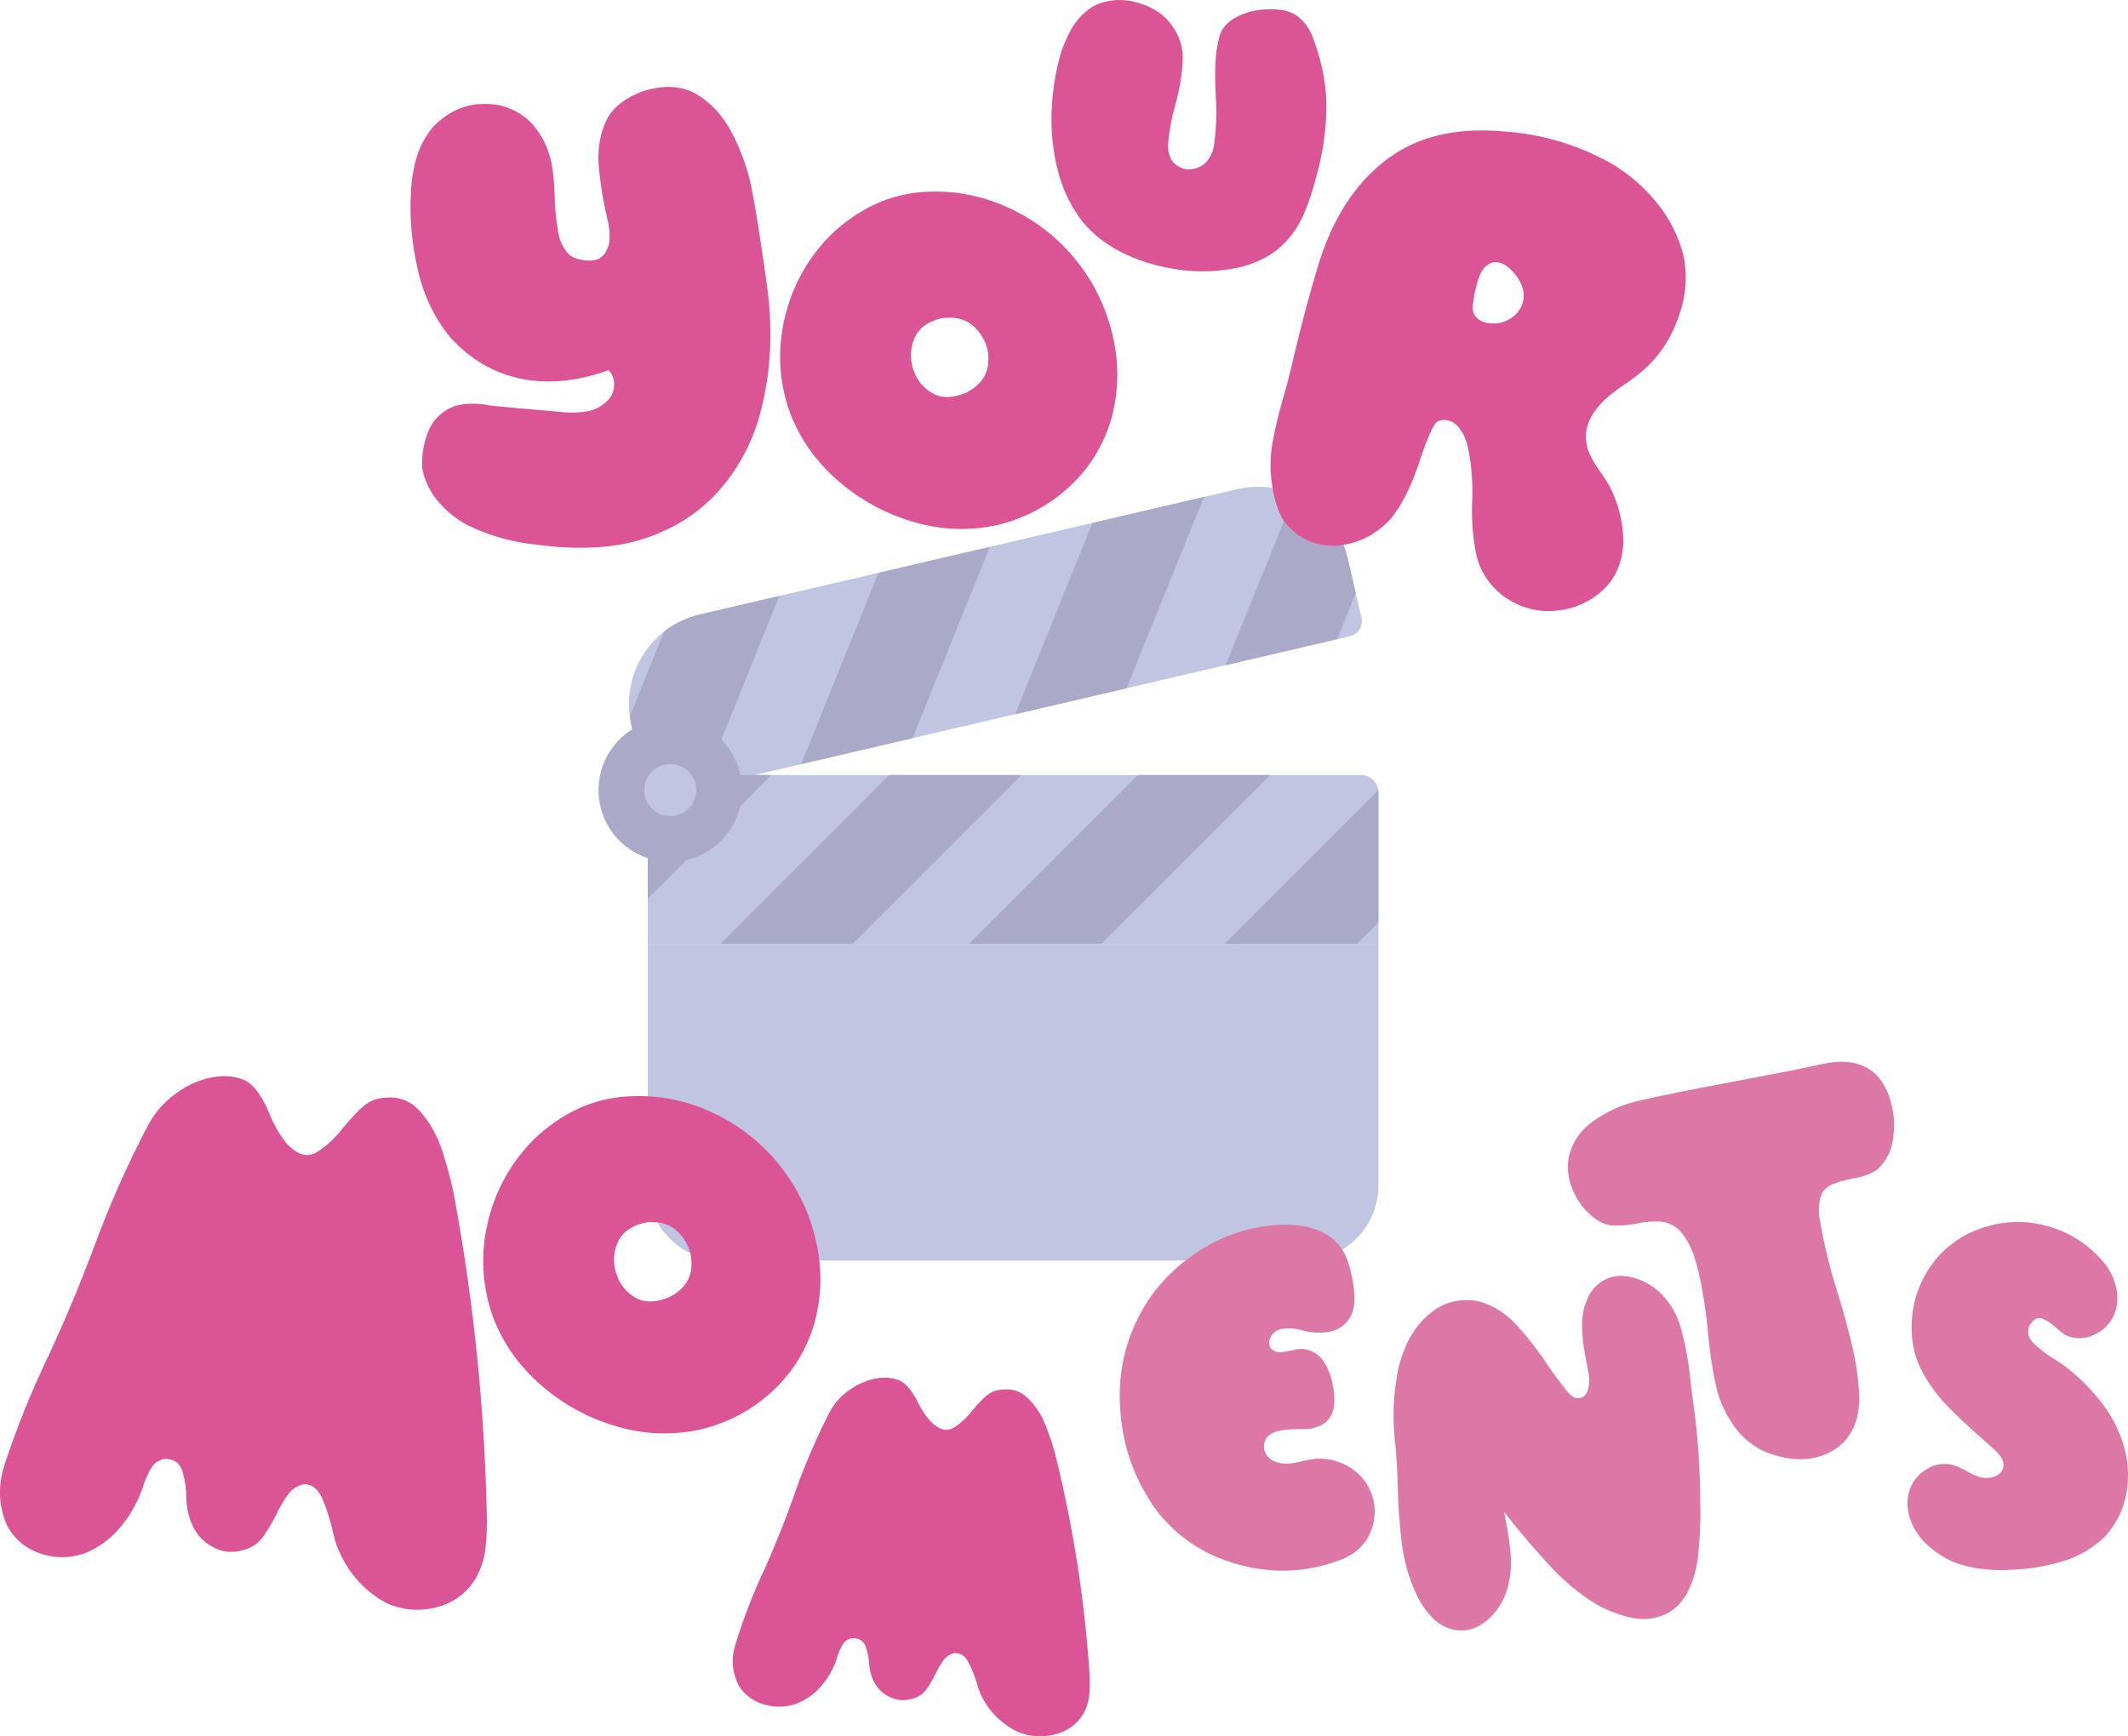 <?xml version="1.0" encoding="UTF-8"?>
<svg id="Layer_2" data-name="Layer 2" xmlns="http://www.w3.org/2000/svg" viewBox="0 0 377.19 307.85">
  <defs>
    <style>
      .cls-1 {
        fill: #aba9c8;
      }

      .cls-1, .cls-2, .cls-3, .cls-4 {
        stroke-width: 0px;
      }

      .cls-2 {
        fill: #dd78a6;
      }

      .cls-3 {
        fill: #db5495;
      }

      .cls-4 {
        fill: #c0c5e1;
      }
    </style>
  </defs>
  <g id="Layer_1-2" data-name="Layer 1">
    <g>
      <g>
        <path class="cls-4" d="m244.33,167.34v42.83c0,7.36-5.96,13.32-13.32,13.32h-102.87c-7.36,0-13.32-5.96-13.32-13.32v-42.83h129.51Z"/>
        <path class="cls-4" d="m239.28,112.8l-2.28.53h0l-19.75,4.6-17.56,4.09-19.75,4.61-18.19,4.24h0l-19.75,4.61-17.56,4.09-9.45,2.2-3.09-13.27c-.12-.5-.21-1-.27-1.5-.81-5.84,1.63-11.52,6.06-15.01,1.82-1.43,3.97-2.5,6.38-3.06l14.08-3.28,17.56-4.09h0l19.75-4.61,18.19-4.24,19.75-4.6,5.88-1.37c3.55-.83,7.1-.43,10.2.93,4.56,1.99,8.15,6.03,9.37,11.24l1.46,6.25h0s1.02,4.36,1.02,4.36c.34,1.47-.57,2.94-2.04,3.28Z"/>
        <path class="cls-4" d="m244.33,140.49v26.85H114.82v-29.92h126.44c1.56,0,2.85,1.16,3.05,2.67.02.13.03.27.03.4Z"/>
        <polygon class="cls-1" points="225.15 137.41 195.23 167.34 171.77 167.34 201.69 137.41 225.15 137.41"/>
        <path class="cls-1" d="m244.33,140.49v23.03l-3.82,3.82h-23.46l27.25-27.25c.02.13.03.27.03.4Z"/>
        <polygon class="cls-1" points="136.74 137.41 114.82 159.34 114.82 137.41 136.74 137.41"/>
        <polygon class="cls-1" points="181.06 137.41 151.14 167.34 127.68 167.34 157.6 137.41 181.06 137.41"/>
        <polygon class="cls-1" points="213.39 88.11 199.69 122.03 179.94 126.63 193.64 92.71 213.39 88.11"/>
        <path class="cls-1" d="m240.3,105.16h0s-3.3,8.17-3.3,8.17h0l-19.75,4.6,12.23-30.27c4.56,1.99,8.15,6.03,9.37,11.24l1.46,6.25Z"/>
        <path class="cls-1" d="m138.14,105.66l-13.7,33.92-9.45,2.2-3.09-13.27c-.12-.5-.21-1-.27-1.5l6.06-15.01c1.82-1.43,3.97-2.5,6.38-3.06l14.08-3.28Z"/>
        <polygon class="cls-1" points="175.46 96.96 161.75 130.87 161.75 130.87 142 135.48 155.7 101.56 155.7 101.56 175.46 96.96"/>
        <circle class="cls-1" cx="118.81" cy="140.08" r="12.72"/>
        <circle class="cls-4" cx="118.81" cy="140.08" r="4.61"/>
      </g>
      <path class="cls-3" d="m107.85,65.64c-5.62,2.01-10.83,2.5-15.63,1.48-4.8-1.02-8.93-3.45-12.39-7.29-2.78-3.35-4.7-7.34-5.76-11.96-1.06-4.63-1.48-9.07-1.25-13.34.05-2.15.37-4.26.95-6.33.58-2.07,1.54-3.93,2.89-5.59,3.34-3.55,7.41-4.84,12.23-3.88,2.65.75,4.74,2.16,6.25,4.23,1.51,2.07,2.45,4.43,2.81,7.09.22,1.6.34,3.22.37,4.86.04,1.91.22,3.84.54,5.77.18,1.6.77,3,1.76,4.2.5.58,1.32.98,2.46,1.19,1.14.21,2.09.18,2.84-.09.6-.27,1.08-.7,1.44-1.3s.58-1.22.66-1.88c.11-1.35-.02-2.68-.37-4-.68-2.87-1.18-5.83-1.48-8.87-.31-3.05.08-5.81,1.17-8.29,1.09-2.48,3.39-4.33,6.92-5.56,3.69-1.08,6.8-.84,9.33.7,2.53,1.54,4.57,3.79,6.12,6.74,1.55,2.95,2.67,6.01,3.37,9.18.71,3.29,1.66,9.25,2.86,17.9,1.2,8.64.64,16.75-1.67,24.33-1.22,3.79-3.04,7.26-5.46,10.41-2.43,3.14-5.36,5.69-8.8,7.63-3.93,2.13-7.92,3.41-11.97,3.86-4.05.45-8.26.37-12.63-.23-4.43-.41-8.63-1.58-12.58-3.51-1.98-1.06-3.7-2.45-5.15-4.16-1.45-1.71-2.4-3.66-2.84-5.85-.14-2.21.21-4.39,1.05-6.53.84-2.14,2.42-3.67,4.74-4.58,2-.51,4.1-.53,6.32-.06.73.07,1.43.14,2.08.21,1.66.16,3.3.31,4.91.43,1.66.16,3.31.31,4.97.43,1.7.24,3.39.23,5.06-.03,1.78-.3,3.2-1.16,4.26-2.57.45-.76.66-1.57.62-2.45-.04-.88-.36-1.64-.98-2.29Z"/>
      <path class="cls-3" d="m193.91,50.83c1.96,3.57,3.24,7.37,3.83,11.38.59,4.01.34,8.02-.75,12.03-1.4,4.76-3.9,8.79-7.49,12.1-3.59,3.31-7.83,5.56-12.71,6.75-5.01,1.08-9.99.89-14.94-.57-4.95-1.46-9.38-3.88-13.28-7.26-3.9-3.38-6.75-7.4-8.54-12.07-1.96-5.51-2.28-11.11-.94-16.81,1.34-5.69,4.08-10.62,8.22-14.79,4.93-4.66,10.42-7.18,16.47-7.56s11.8.93,17.25,3.95c5.45,3.02,9.74,7.3,12.88,12.85Zm-18.76,13.83c.26-2.31-.37-4.36-1.91-6.15-1.54-1.8-3.67-2.49-6.41-2.08-2.4.59-3.98,1.77-4.73,3.52-.75,1.75-.84,3.57-.25,5.45.59,1.89,1.71,3.31,3.35,4.28,1.65.97,3.67.95,6.07-.06,2.33-1.2,3.62-2.86,3.87-4.96Z"/>
      <path class="cls-3" d="m194.81.65c2.06-.76,4.21-.85,6.46-.28,2.25.57,4.08,1.56,5.5,2.97,2.03,2.23,2.98,4.67,2.86,7.33-.12,2.66-.57,5.34-1.34,8.04-.65,2.33-1.06,4.52-1.22,6.57-.1.93.03,1.84.4,2.73.45.96,1.27,1.6,2.45,1.94.72.15,1.43.11,2.13-.12.69-.23,1.26-.57,1.71-1.03.81-.92,1.29-1.98,1.44-3.15.4-2.91.5-5.83.29-8.77-.1-1.78-.12-3.55-.07-5.31.05-1.76.3-3.51.76-5.24.46-1.38,1.43-2.46,2.9-3.26s3.11-1.25,4.91-1.38c2.63-.2,4.61.18,5.93,1.14,1.32.96,2.3,2.38,2.95,4.27,1.55,4.16,2.3,8.27,2.23,12.31-.07,4.05-.69,8.11-1.86,12.2-.55,2.18-1.27,4.31-2.15,6.38-.88,2.07-2.17,3.93-3.87,5.56-1.7,1.63-4.02,2.87-6.97,3.71-5,1.22-10.2,1.12-15.6-.32s-9.62-3.93-12.66-7.49c-2.11-2.7-3.6-5.74-4.46-9.11-.87-3.37-1.25-6.78-1.14-10.23.11-3.45.56-6.62,1.34-9.53.39-1.63,1.06-3.34,1.99-5.11s2.27-3.22,4-4.32c.34-.2.71-.37,1.1-.52Z"/>
      <path class="cls-3" d="m287.73,96.21c-.16,3.58-1.4,6.42-3.74,8.52s-5.12,3.29-8.35,3.56c-3.23.27-6.25-.57-9.07-2.52-2.69-2.11-4.33-4.64-4.93-7.61-.6-2.97-.83-6.08-.69-9.33.13-3.38-.13-6.6-.8-9.67-.29-1.36-.87-2.55-1.76-3.57-.44-.51-1-.86-1.68-1.04-.67-.18-1.33-.11-1.96.21-.67.43-1.73,2.82-3.17,7.15-1.44,4.33-3.12,7.68-5.03,10.02-2.68,2.95-5.96,4.56-9.84,4.84-4.09.04-7.26-1.61-9.5-4.95-.9-1.84-1.48-3.81-1.73-5.89-.39-2.53-.36-5.06.1-7.58.46-2.52,1.05-5,1.77-7.45.35-1.19.67-2.35.96-3.48.43-1.69.85-3.39,1.24-5.09,1.25-5.29,2.66-10.52,4.22-15.67,2.51-8.02,6.46-14.11,11.86-18.26,5.4-4.16,12.35-5.86,20.87-5.1,7.09.49,13.66,2.51,19.71,6.04,2.97,1.87,5.54,4.18,7.72,6.93,2.17,2.75,3.68,5.83,4.51,9.24.71,3.53.38,7.18-.99,10.92-1.37,3.75-3.4,6.79-6.08,9.13-1.02.89-2.09,1.7-3.18,2.44-1.2.79-2.33,1.64-3.4,2.55-1.09.95-1.98,2.03-2.68,3.24-.7,1.22-1.04,2.52-1.01,3.92.07,1.16.36,2.25.89,3.26.52,1.01,1.13,1.97,1.8,2.88.53.74,1.03,1.52,1.5,2.33,1.62,3.14,2.43,6.48,2.45,10.03Zm-21.26-39.13c1.29-.47,2.26-1.21,2.9-2.23s.85-2.12.64-3.34c-.14-.7-.48-1.46-1.02-2.29-.54-.83-1.21-1.53-2-2.09s-1.65-.75-2.56-.57c-1.11.41-1.91,1.37-2.38,2.88-.48,1.51-.77,2.82-.89,3.92,0,.12-.02.24-.05.35-.18.67-.12,1.35.19,2.02.43.79,1.17,1.29,2.23,1.5,1.05.2,2.04.15,2.96-.16Z"/>
      <path class="cls-3" d="m39.56,275.01c-3.8-1.11-5.95-3.91-6.48-8.41,0-.26-.02-.53-.06-.8.03-1.53-.17-3.1-.61-4.72-.44-1.62-1.49-2.43-3.15-2.42-1.11.13-1.98.75-2.59,1.83-.61,1.09-1.09,2.24-1.44,3.45-.93,2.61-2.28,4.95-4.06,7.02-1.78,2.07-3.89,3.57-6.34,4.5-2.56.83-5.1.83-7.62,0-2.52-.83-4.48-2.42-5.85-4.77-1.61-3.49-1.79-7.14-.56-10.98,2.21-6.7,4.85-13.25,7.94-19.64,1.64-3.55,3.2-7.12,4.68-10.7,1.05-2.59,2.08-5.21,3.09-7.86,2.81-7.7,6.12-15.18,9.95-22.42,1.33-2.33,3.19-4.27,5.57-5.8,2.38-1.54,4.86-2.37,7.43-2.5,2.55,0,4.39.65,5.53,1.97,1.13,1.31,2.06,2.9,2.79,4.76.7,1.77,1.65,3.45,2.87,5.03,1.93,2.18,3.74,2.76,5.44,1.76,1.69-1.01,3.32-2.53,4.89-4.56.94-1.12,1.87-2.13,2.77-3.02.91-.89,1.85-1.5,2.83-1.83,3.16-.78,5.69-.16,7.61,1.86,1.91,2.02,3.37,4.61,4.36,7.76.99,3.15,1.7,5.98,2.12,8.5,3.34,18.27,5.21,36.74,5.61,55.39.06,1.98-.01,3.95-.21,5.91-.2,1.96-.78,3.78-1.72,5.48-1.67,2.72-4.05,4.45-7.12,5.2-3.07.75-6.02.47-8.86-.84-4.1-2.29-7.01-5.72-8.74-10.27-.22-.65-.46-1.51-.69-2.6-.44-1.9-1.03-3.75-1.79-5.53-.76-1.78-1.85-2.65-3.27-2.6-1.12.18-2.06.79-2.83,1.83-.77,1.04-1.48,2.26-2.14,3.64-.64,1.26-1.33,2.43-2.06,3.52-.74,1.09-1.62,1.86-2.66,2.31-1.64.67-3.19.84-4.64.53Z"/>
      <path class="cls-3" d="m141.28,211.19c1.96,3.57,3.24,7.37,3.83,11.38.59,4.01.34,8.02-.75,12.03-1.4,4.76-3.9,8.79-7.49,12.1-3.59,3.31-7.83,5.56-12.71,6.75-5.01,1.08-9.99.89-14.94-.57-4.95-1.46-9.38-3.88-13.28-7.26-3.9-3.38-6.75-7.4-8.54-12.07-1.96-5.51-2.28-11.11-.94-16.81,1.34-5.69,4.08-10.62,8.22-14.79,4.93-4.66,10.42-7.18,16.47-7.56s11.8.93,17.25,3.95c5.45,3.02,9.74,7.3,12.88,12.85Zm-18.76,13.83c.26-2.31-.37-4.36-1.91-6.15-1.54-1.8-3.67-2.49-6.41-2.08-2.4.59-3.98,1.77-4.73,3.52-.75,1.75-.84,3.57-.25,5.45.59,1.89,1.71,3.31,3.35,4.28,1.65.97,3.67.95,6.07-.06,2.33-1.2,3.62-2.86,3.87-4.96Z"/>
      <path class="cls-3" d="m159.14,301.36c-2.81-.69-4.48-2.55-5-5.6,0-.18-.03-.36-.07-.54-.02-1.04-.22-2.1-.59-3.19-.37-1.09-1.16-1.62-2.38-1.59-.81.11-1.42.54-1.84,1.29-.41.75-.73,1.54-.95,2.37-.6,1.79-1.51,3.4-2.74,4.83-1.23,1.43-2.73,2.48-4.49,3.16-1.84.61-3.7.65-5.57.13-1.87-.52-3.35-1.57-4.43-3.14-1.29-2.34-1.54-4.81-.75-7.44,1.4-4.58,3.13-9.07,5.19-13.45,1.09-2.44,2.12-4.88,3.09-7.33.68-1.78,1.36-3.57,2.01-5.38,1.81-5.27,4-10.4,6.57-15.37.9-1.6,2.19-2.95,3.89-4.03,1.69-1.08,3.48-1.69,5.35-1.82,1.86-.04,3.23.37,4.1,1.24.87.87,1.6,1.93,2.19,3.18.57,1.19,1.32,2.31,2.25,3.37,1.48,1.45,2.82,1.81,4.03,1.1,1.21-.71,2.35-1.77,3.43-3.18.65-.78,1.3-1.48,1.93-2.09.63-.62,1.3-1.05,2.01-1.29,2.28-.58,4.16-.21,5.62,1.13,1.46,1.34,2.61,3.07,3.43,5.19.82,2.12,1.43,4.03,1.82,5.73,3.01,12.34,4.96,24.83,5.84,37.47.11,1.34.12,2.68.03,4.01-.09,1.33-.45,2.58-1.09,3.74-1.14,1.87-2.82,3.09-5.04,3.65-2.22.56-4.39.42-6.5-.42-3.07-1.49-5.3-3.76-6.71-6.82-.18-.44-.38-1.02-.59-1.75-.38-1.28-.87-2.52-1.48-3.72-.61-1.19-1.43-1.76-2.47-1.71-.81.14-1.48.57-2.01,1.29-.53.72-1.01,1.55-1.45,2.5-.43.86-.89,1.67-1.4,2.42-.5.75-1.13,1.29-1.87,1.61-1.18.48-2.3.63-3.37.44Z"/>
      <path class="cls-2" d="m239.17,224.44c.12.43.22.85.3,1.26.43,1.62.63,3.26.6,4.94s-.62,3.08-1.78,4.21c-.92.76-1.99,1.21-3.19,1.35-1.21.14-2.41.08-3.6-.17-.24-.07-.48-.13-.72-.17-1.32-.39-2.61-.45-3.89-.19-.78.25-1.35.75-1.71,1.47-.37.73-.31,1.4.17,2.01.41.41.91.61,1.51.59.6-.02,1.23-.12,1.9-.27.61-.16,1.2-.27,1.78-.33,1.68.07,3.01.78,4.01,2.12.85,1.3,1.41,2.73,1.68,4.3.28,1.22.36,2.44.23,3.66-.13,1.23-.65,2.24-1.57,3.03-1.18.81-2.54,1.19-4.07,1.14-.26.02-.53.02-.79,0-.94,0-1.91.07-2.92.21-1,.14-1.81.5-2.42,1.1-.38.44-.6.95-.65,1.54-.05.59.09,1.14.41,1.65.39.62.95,1.06,1.69,1.3.73.25,1.48.35,2.24.3.82-.08,1.63-.22,2.44-.42.67-.16,1.33-.29,2-.39,1.98-.21,3.86.13,5.64,1.03s3.14,2.2,4.1,3.9c1.2,2.33,1.43,4.72.68,7.16-.75,2.44-2.34,4.25-4.76,5.43-5.86,2.46-11.92,2.92-18.16,1.4-6.25-1.53-11.3-4.72-15.16-9.58-4.08-5.55-6.3-11.81-6.65-18.78-.35-6.96,1.41-13.34,5.3-19.14,2.77-3.9,6.3-7.04,10.59-9.41,4.28-2.37,8.89-3.55,13.82-3.54,2.67,0,4.98.59,6.94,1.74,1.95,1.15,3.29,3.01,4.01,5.58Z"/>
      <path class="cls-2" d="m248.77,239.68c1.07-2.95,2.75-5.3,5.03-7.08,2.28-1.77,4.96-2.42,8.04-1.94,2.62.63,4.96,2.06,7.01,4.31,2.05,2.25,3.92,4.67,5.61,7.26,1.03,1.49,2.05,2.85,3.03,4.08.29.42.64.8,1.04,1.12s.84.49,1.31.49c.84-.11,1.39-.64,1.64-1.58.25-.94.28-1.87.11-2.8l-.41-2.22c-.49-2.17-.75-4.36-.77-6.56.02-1.5.32-2.94.89-4.33.57-1.39,1.45-2.47,2.64-3.25,1.44-.88,3-1.17,4.68-.85,1.68.32,3.23.99,4.64,2.02,2.38,1.87,3.98,4.39,4.79,7.53.82,3.15,1.37,6.34,1.67,9.58.13,1.17.28,2.29.43,3.36.81,5.82,1.21,11.68,1.21,17.58,0,.44.01.89.04,1.36.01,2.49-.11,5.08-.37,7.75-.26,2.67-.95,5.04-2.08,7.11-1.03,1.77-2.38,3.01-4.06,3.71-1.67.71-3.49.89-5.45.54-2.91-.58-5.62-1.74-8.13-3.49-2.5-1.75-4.83-3.8-6.97-6.16-2.15-2.36-4.17-4.71-6.08-7.05-.55-.73-1.1-1.43-1.67-2.1.5,2.26.87,4.55,1.12,6.86.25,2.32.08,4.57-.52,6.75-.68,2.27-1.9,4.16-3.67,5.65-1.77,1.49-3.74,2.03-5.91,1.61-1.46-.35-2.73-1.08-3.79-2.2-1.07-1.12-1.96-2.41-2.67-3.86-1.39-2.93-2.29-6.06-2.69-9.36-.4-3.31-.64-6.65-.7-10.02-.07-2.43-.2-4.82-.41-7.15-.59-4.66-.41-9.26.53-13.82.23-.95.52-1.91.87-2.87Z"/>
      <path class="cls-2" d="m294.96,194.18c3.56-.75,8.29-1.67,14.19-2.77,6.26-1.18,10.95-2.11,14.08-2.8s5.75-.41,7.87.82c2.12,1.24,3.55,3.54,4.29,6.89.4,1.81.44,3.73.13,5.77s-1.2,3.77-2.68,5.2c-1.16.84-2.69,1.4-4.6,1.69-1.19.23-2.29.54-3.29.93-1,.39-1.7,1.01-2.1,1.86-.52,1.56-.6,3.15-.24,4.76.78,4.48,1.88,8.9,3.29,13.25.88,2.91,1.67,5.83,2.38,8.76.7,2.93,1.13,5.93,1.29,9,.03,4.65-1.6,7.9-4.89,9.75-3.28,1.85-7.17,1.9-11.66.17-2.45-1.08-4.42-2.73-5.91-4.96-1.49-2.22-2.5-4.59-3.02-7.1-.65-3.1-1.09-6.12-1.33-9.07-.24-2.67-.64-5.46-1.18-8.38-.26-1.49-.65-3.1-1.17-4.81-.52-1.71-1.27-3.2-2.26-4.47-.99-1.26-2.32-1.97-4.01-2.12-1.49-.02-2.9.12-4.25.42-1.26.24-2.49.35-3.71.33-1.21-.02-2.4-.46-3.55-1.31-1.53-1.15-2.74-2.65-3.64-4.53s-1.24-3.76-1.04-5.67c.49-2.94,2.01-5.3,4.57-7.09,2.55-1.79,5.28-2.99,8.18-3.59l4.24-.94Z"/>
      <path class="cls-2" d="m365.68,241.97c2.41,1.81,4.55,3.88,6.43,6.2,1.88,2.32,3.27,4.87,4.19,7.66.92,2.88,1.13,5.79.64,8.74-.49,2.95-1.75,5.55-3.78,7.79-2.13,2.1-4.66,3.59-7.6,4.47-2.94.88-5.95,1.37-9.02,1.48-2.92.19-5.7-.06-8.32-.73s-5-2.07-7.14-4.19c-1.16-1.22-2.01-2.61-2.53-4.18-.53-1.57-.58-3.16-.15-4.77.48-1.62,1.45-2.9,2.9-3.84,1.45-.94,3.01-1.25,4.68-.91.9.27,1.76.64,2.58,1.11.7.43,1.44.77,2.22,1.05.9.27,1.79.25,2.68-.04.89-.29,1.44-.85,1.65-1.69.08-.65-.08-1.26-.47-1.82-.39-.56-.85-1.06-1.37-1.5-.69-.63-1.39-1.26-2.1-1.89-2.11-1.8-4.13-3.71-6.07-5.71-1.93-2.01-3.49-4.2-4.67-6.59s-1.7-5.07-1.57-8.05c.11-3.29,1.04-6.36,2.78-9.2,1.74-2.84,4.11-5.03,7.09-6.57,4.24-2.06,8.54-2.63,12.9-1.72,4.36.91,8.04,3.08,11.05,6.5,1.17,1.33,1.97,2.85,2.38,4.56.42,1.71.31,3.37-.32,5-.75,1.63-1.96,2.82-3.63,3.56-1.67.74-3.32.75-4.95.03-.46-.26-.98-.66-1.57-1.18-.81-.8-1.66-1.38-2.53-1.73-.87-.36-1.67.08-2.38,1.3-.46,1.14-.12,2.23,1,3.26s2.32,1.93,3.61,2.7c.58.34,1.04.65,1.38.93Z"/>
    </g>
  </g>
</svg>